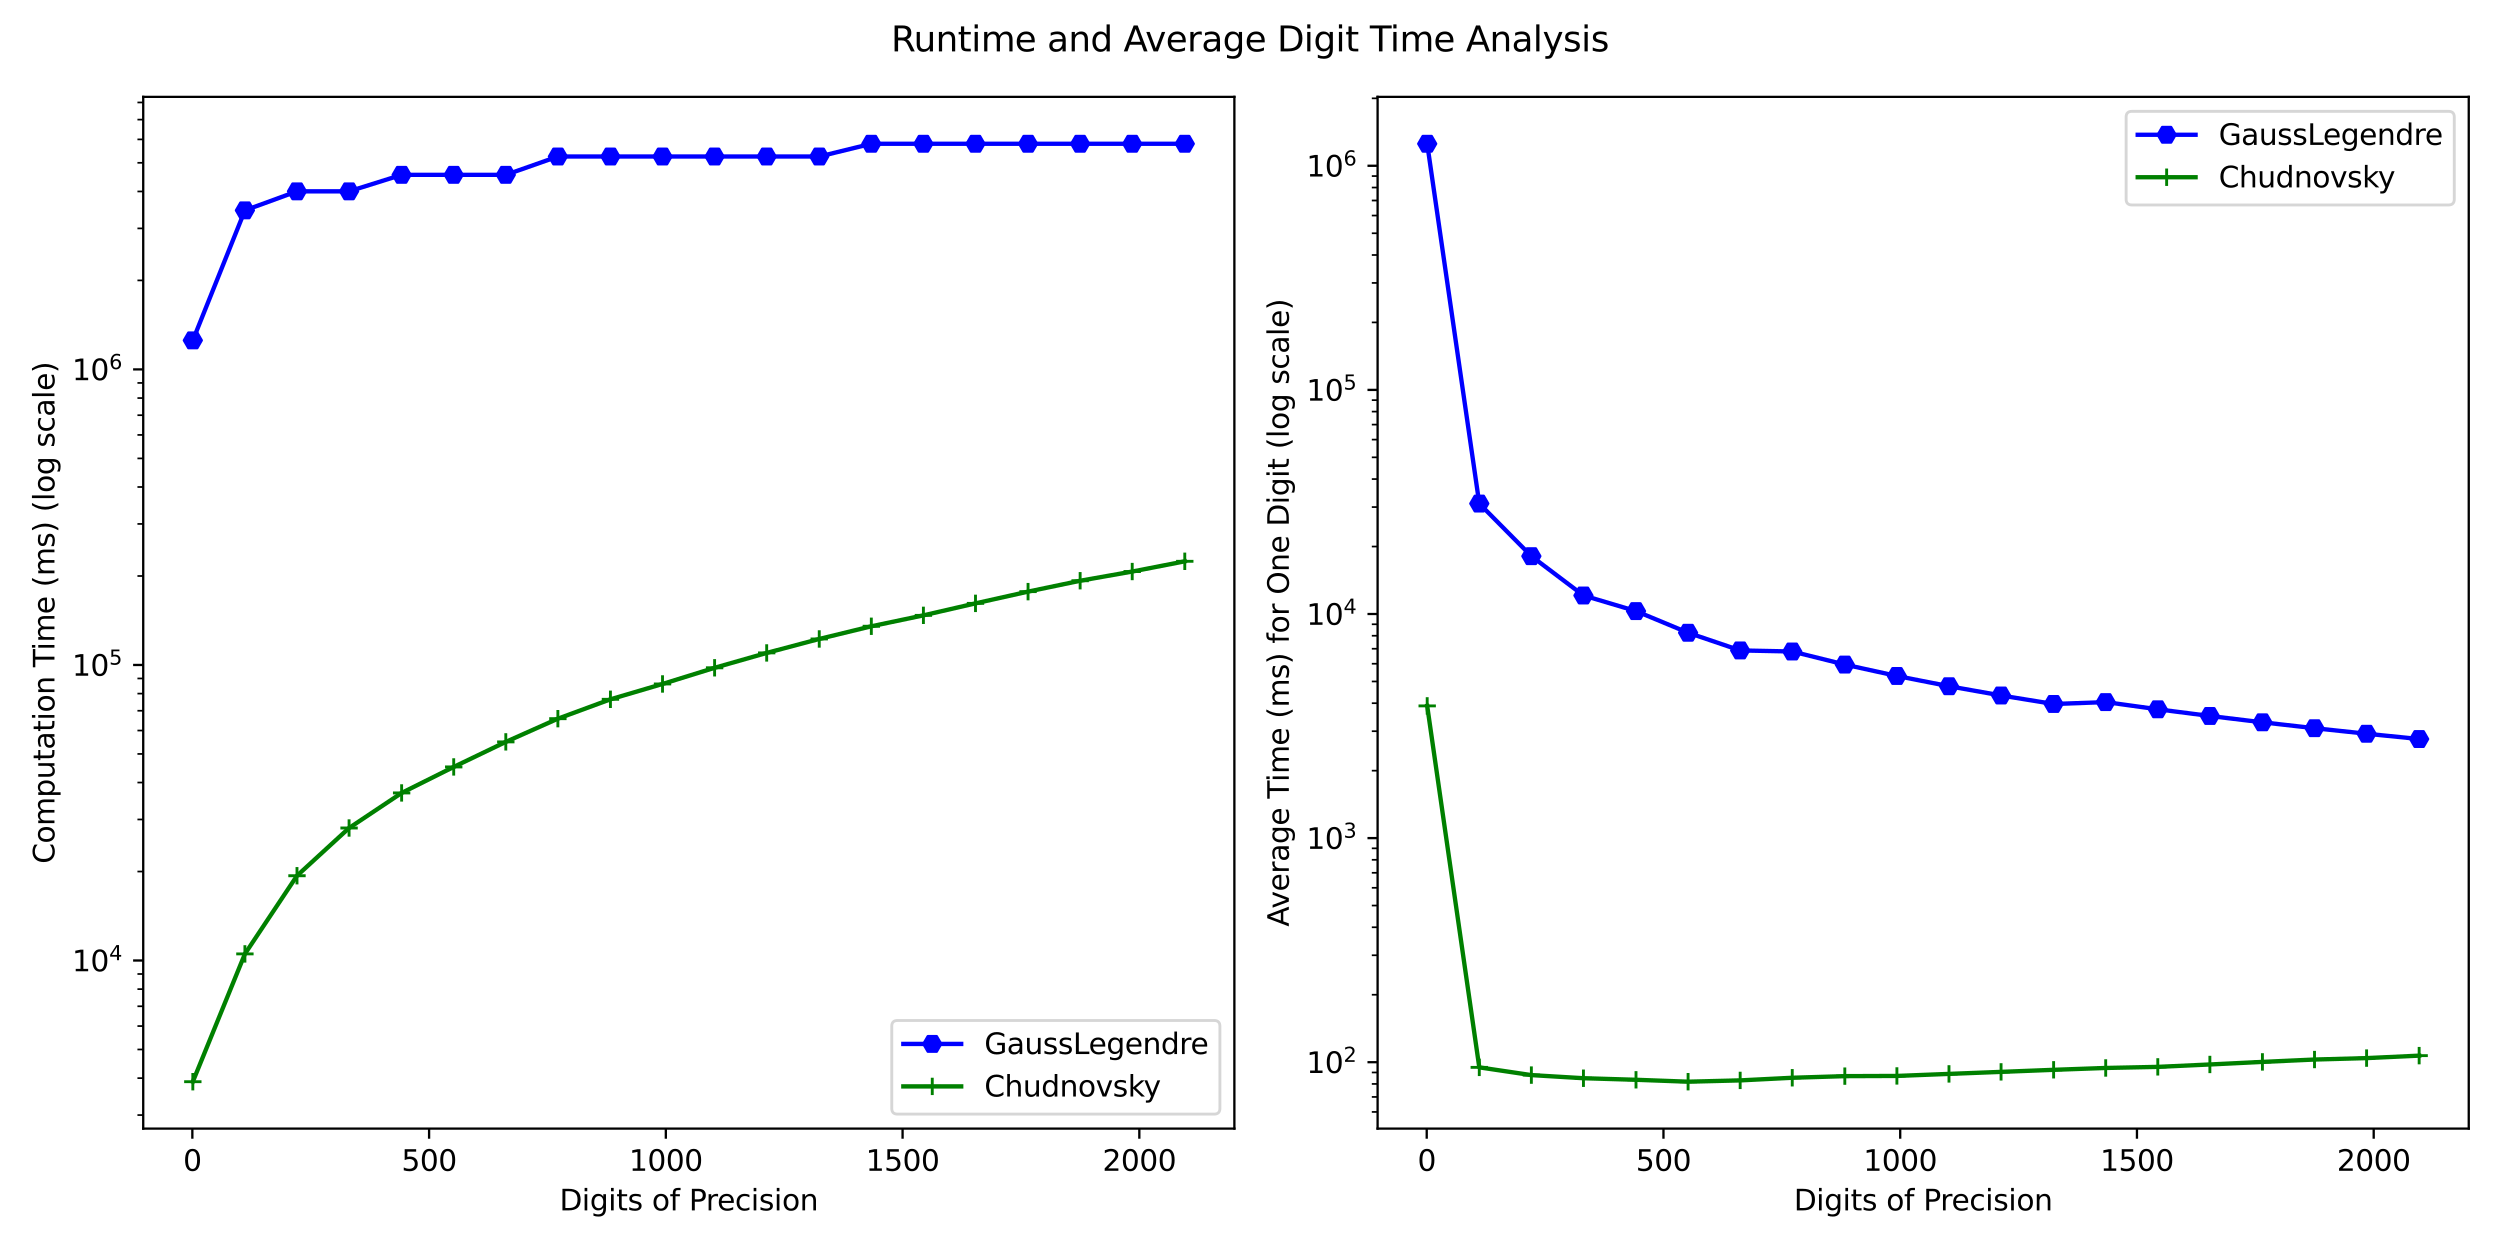 <?xml version="1.0" encoding="utf-8" standalone="no"?>
<!DOCTYPE svg PUBLIC "-//W3C//DTD SVG 1.1//EN"
  "http://www.w3.org/Graphics/SVG/1.1/DTD/svg11.dtd">
<svg xmlns:xlink="http://www.w3.org/1999/xlink" width="864pt" height="432pt" viewBox="0 0 864 432" xmlns="http://www.w3.org/2000/svg" version="1.1">
 <defs>
  <style type="text/css">*{stroke-linejoin: round; stroke-linecap: butt}</style>
 </defs>
 <g id="figure_1">
  <g id="patch_1">
   <path d="M 0 432 
L 864 432 
L 864 0 
L 0 0 
z
" style="fill: #ffffff"/>
  </g>
  <g id="axes_1">
   <g id="patch_2">
    <path d="M 49.498 390.04 
L 426.6 390.04 
L 426.6 33.48 
L 49.498 33.48 
z
" style="fill: #ffffff"/>
   </g>
   <g id="matplotlib.axis_1">
    <g id="xtick_1">
     <g id="line2d_1">
      <defs>
       <path id="m1f371dfb24" d="M 0 0 
L 0 3.5 
" style="stroke: #000000; stroke-width: 0.8"/>
      </defs>
      <g>
       <use xlink:href="#m1f371dfb24" x="66.475" y="390.04" style="stroke: #000000; stroke-width: 0.8"/>
      </g>
     </g>
     <g id="text_1">
      <!-- 0 -->
      <g transform="translate(63.294 404.638) scale(0.1 -0.1)">
       <defs>
        <path id="DejaVuSans-30" d="M 2034 4250 
Q 1547 4250 1301 3770 
Q 1056 3291 1056 2328 
Q 1056 1369 1301 889 
Q 1547 409 2034 409 
Q 2525 409 2770 889 
Q 3016 1369 3016 2328 
Q 3016 3291 2770 3770 
Q 2525 4250 2034 4250 
z
M 2034 4750 
Q 2819 4750 3233 4129 
Q 3647 3509 3647 2328 
Q 3647 1150 3233 529 
Q 2819 -91 2034 -91 
Q 1250 -91 836 529 
Q 422 1150 422 2328 
Q 422 3509 836 4129 
Q 1250 4750 2034 4750 
z
" transform="scale(0.016)"/>
       </defs>
       <use xlink:href="#DejaVuSans-30"/>
      </g>
     </g>
    </g>
    <g id="xtick_2">
     <g id="line2d_2">
      <g>
       <use xlink:href="#m1f371dfb24" x="148.294" y="390.04" style="stroke: #000000; stroke-width: 0.8"/>
      </g>
     </g>
     <g id="text_2">
      <!-- 500 -->
      <g transform="translate(138.75 404.638) scale(0.1 -0.1)">
       <defs>
        <path id="DejaVuSans-35" d="M 691 4666 
L 3169 4666 
L 3169 4134 
L 1269 4134 
L 1269 2991 
Q 1406 3038 1543 3061 
Q 1681 3084 1819 3084 
Q 2600 3084 3056 2656 
Q 3513 2228 3513 1497 
Q 3513 744 3044 326 
Q 2575 -91 1722 -91 
Q 1428 -91 1123 -41 
Q 819 9 494 109 
L 494 744 
Q 775 591 1075 516 
Q 1375 441 1709 441 
Q 2250 441 2565 725 
Q 2881 1009 2881 1497 
Q 2881 1984 2565 2268 
Q 2250 2553 1709 2553 
Q 1456 2553 1204 2497 
Q 953 2441 691 2322 
L 691 4666 
z
" transform="scale(0.016)"/>
       </defs>
       <use xlink:href="#DejaVuSans-35"/>
       <use xlink:href="#DejaVuSans-30" x="63.623"/>
       <use xlink:href="#DejaVuSans-30" x="127.246"/>
      </g>
     </g>
    </g>
    <g id="xtick_3">
     <g id="line2d_3">
      <g>
       <use xlink:href="#m1f371dfb24" x="230.112" y="390.04" style="stroke: #000000; stroke-width: 0.8"/>
      </g>
     </g>
     <g id="text_3">
      <!-- 1000 -->
      <g transform="translate(217.387 404.638) scale(0.1 -0.1)">
       <defs>
        <path id="DejaVuSans-31" d="M 794 531 
L 1825 531 
L 1825 4091 
L 703 3866 
L 703 4441 
L 1819 4666 
L 2450 4666 
L 2450 531 
L 3481 531 
L 3481 0 
L 794 0 
L 794 531 
z
" transform="scale(0.016)"/>
       </defs>
       <use xlink:href="#DejaVuSans-31"/>
       <use xlink:href="#DejaVuSans-30" x="63.623"/>
       <use xlink:href="#DejaVuSans-30" x="127.246"/>
       <use xlink:href="#DejaVuSans-30" x="190.869"/>
      </g>
     </g>
    </g>
    <g id="xtick_4">
     <g id="line2d_4">
      <g>
       <use xlink:href="#m1f371dfb24" x="311.931" y="390.04" style="stroke: #000000; stroke-width: 0.8"/>
      </g>
     </g>
     <g id="text_4">
      <!-- 1500 -->
      <g transform="translate(299.206 404.638) scale(0.1 -0.1)">
       <use xlink:href="#DejaVuSans-31"/>
       <use xlink:href="#DejaVuSans-35" x="63.623"/>
       <use xlink:href="#DejaVuSans-30" x="127.246"/>
       <use xlink:href="#DejaVuSans-30" x="190.869"/>
      </g>
     </g>
    </g>
    <g id="xtick_5">
     <g id="line2d_5">
      <g>
       <use xlink:href="#m1f371dfb24" x="393.75" y="390.04" style="stroke: #000000; stroke-width: 0.8"/>
      </g>
     </g>
     <g id="text_5">
      <!-- 2000 -->
      <g transform="translate(381.025 404.638) scale(0.1 -0.1)">
       <defs>
        <path id="DejaVuSans-32" d="M 1228 531 
L 3431 531 
L 3431 0 
L 469 0 
L 469 531 
Q 828 903 1448 1529 
Q 2069 2156 2228 2338 
Q 2531 2678 2651 2914 
Q 2772 3150 2772 3378 
Q 2772 3750 2511 3984 
Q 2250 4219 1831 4219 
Q 1534 4219 1204 4116 
Q 875 4013 500 3803 
L 500 4441 
Q 881 4594 1212 4672 
Q 1544 4750 1819 4750 
Q 2544 4750 2975 4387 
Q 3406 4025 3406 3419 
Q 3406 3131 3298 2873 
Q 3191 2616 2906 2266 
Q 2828 2175 2409 1742 
Q 1991 1309 1228 531 
z
" transform="scale(0.016)"/>
       </defs>
       <use xlink:href="#DejaVuSans-32"/>
       <use xlink:href="#DejaVuSans-30" x="63.623"/>
       <use xlink:href="#DejaVuSans-30" x="127.246"/>
       <use xlink:href="#DejaVuSans-30" x="190.869"/>
      </g>
     </g>
    </g>
    <g id="text_6">
     <!-- Digits of Precision -->
     <g transform="translate(193.377 418.317) scale(0.1 -0.1)">
      <defs>
       <path id="DejaVuSans-44" d="M 1259 4147 
L 1259 519 
L 2022 519 
Q 2988 519 3436 956 
Q 3884 1394 3884 2338 
Q 3884 3275 3436 3711 
Q 2988 4147 2022 4147 
L 1259 4147 
z
M 628 4666 
L 1925 4666 
Q 3281 4666 3915 4102 
Q 4550 3538 4550 2338 
Q 4550 1131 3912 565 
Q 3275 0 1925 0 
L 628 0 
L 628 4666 
z
" transform="scale(0.016)"/>
       <path id="DejaVuSans-69" d="M 603 3500 
L 1178 3500 
L 1178 0 
L 603 0 
L 603 3500 
z
M 603 4863 
L 1178 4863 
L 1178 4134 
L 603 4134 
L 603 4863 
z
" transform="scale(0.016)"/>
       <path id="DejaVuSans-67" d="M 2906 1791 
Q 2906 2416 2648 2759 
Q 2391 3103 1925 3103 
Q 1463 3103 1205 2759 
Q 947 2416 947 1791 
Q 947 1169 1205 825 
Q 1463 481 1925 481 
Q 2391 481 2648 825 
Q 2906 1169 2906 1791 
z
M 3481 434 
Q 3481 -459 3084 -895 
Q 2688 -1331 1869 -1331 
Q 1566 -1331 1297 -1286 
Q 1028 -1241 775 -1147 
L 775 -588 
Q 1028 -725 1275 -790 
Q 1522 -856 1778 -856 
Q 2344 -856 2625 -561 
Q 2906 -266 2906 331 
L 2906 616 
Q 2728 306 2450 153 
Q 2172 0 1784 0 
Q 1141 0 747 490 
Q 353 981 353 1791 
Q 353 2603 747 3093 
Q 1141 3584 1784 3584 
Q 2172 3584 2450 3431 
Q 2728 3278 2906 2969 
L 2906 3500 
L 3481 3500 
L 3481 434 
z
" transform="scale(0.016)"/>
       <path id="DejaVuSans-74" d="M 1172 4494 
L 1172 3500 
L 2356 3500 
L 2356 3053 
L 1172 3053 
L 1172 1153 
Q 1172 725 1289 603 
Q 1406 481 1766 481 
L 2356 481 
L 2356 0 
L 1766 0 
Q 1100 0 847 248 
Q 594 497 594 1153 
L 594 3053 
L 172 3053 
L 172 3500 
L 594 3500 
L 594 4494 
L 1172 4494 
z
" transform="scale(0.016)"/>
       <path id="DejaVuSans-73" d="M 2834 3397 
L 2834 2853 
Q 2591 2978 2328 3040 
Q 2066 3103 1784 3103 
Q 1356 3103 1142 2972 
Q 928 2841 928 2578 
Q 928 2378 1081 2264 
Q 1234 2150 1697 2047 
L 1894 2003 
Q 2506 1872 2764 1633 
Q 3022 1394 3022 966 
Q 3022 478 2636 193 
Q 2250 -91 1575 -91 
Q 1294 -91 989 -36 
Q 684 19 347 128 
L 347 722 
Q 666 556 975 473 
Q 1284 391 1588 391 
Q 1994 391 2212 530 
Q 2431 669 2431 922 
Q 2431 1156 2273 1281 
Q 2116 1406 1581 1522 
L 1381 1569 
Q 847 1681 609 1914 
Q 372 2147 372 2553 
Q 372 3047 722 3315 
Q 1072 3584 1716 3584 
Q 2034 3584 2315 3537 
Q 2597 3491 2834 3397 
z
" transform="scale(0.016)"/>
       <path id="DejaVuSans-20" transform="scale(0.016)"/>
       <path id="DejaVuSans-6f" d="M 1959 3097 
Q 1497 3097 1228 2736 
Q 959 2375 959 1747 
Q 959 1119 1226 758 
Q 1494 397 1959 397 
Q 2419 397 2687 759 
Q 2956 1122 2956 1747 
Q 2956 2369 2687 2733 
Q 2419 3097 1959 3097 
z
M 1959 3584 
Q 2709 3584 3137 3096 
Q 3566 2609 3566 1747 
Q 3566 888 3137 398 
Q 2709 -91 1959 -91 
Q 1206 -91 779 398 
Q 353 888 353 1747 
Q 353 2609 779 3096 
Q 1206 3584 1959 3584 
z
" transform="scale(0.016)"/>
       <path id="DejaVuSans-66" d="M 2375 4863 
L 2375 4384 
L 1825 4384 
Q 1516 4384 1395 4259 
Q 1275 4134 1275 3809 
L 1275 3500 
L 2222 3500 
L 2222 3053 
L 1275 3053 
L 1275 0 
L 697 0 
L 697 3053 
L 147 3053 
L 147 3500 
L 697 3500 
L 697 3744 
Q 697 4328 969 4595 
Q 1241 4863 1831 4863 
L 2375 4863 
z
" transform="scale(0.016)"/>
       <path id="DejaVuSans-50" d="M 1259 4147 
L 1259 2394 
L 2053 2394 
Q 2494 2394 2734 2622 
Q 2975 2850 2975 3272 
Q 2975 3691 2734 3919 
Q 2494 4147 2053 4147 
L 1259 4147 
z
M 628 4666 
L 2053 4666 
Q 2838 4666 3239 4311 
Q 3641 3956 3641 3272 
Q 3641 2581 3239 2228 
Q 2838 1875 2053 1875 
L 1259 1875 
L 1259 0 
L 628 0 
L 628 4666 
z
" transform="scale(0.016)"/>
       <path id="DejaVuSans-72" d="M 2631 2963 
Q 2534 3019 2420 3045 
Q 2306 3072 2169 3072 
Q 1681 3072 1420 2755 
Q 1159 2438 1159 1844 
L 1159 0 
L 581 0 
L 581 3500 
L 1159 3500 
L 1159 2956 
Q 1341 3275 1631 3429 
Q 1922 3584 2338 3584 
Q 2397 3584 2469 3576 
Q 2541 3569 2628 3553 
L 2631 2963 
z
" transform="scale(0.016)"/>
       <path id="DejaVuSans-65" d="M 3597 1894 
L 3597 1613 
L 953 1613 
Q 991 1019 1311 708 
Q 1631 397 2203 397 
Q 2534 397 2845 478 
Q 3156 559 3463 722 
L 3463 178 
Q 3153 47 2828 -22 
Q 2503 -91 2169 -91 
Q 1331 -91 842 396 
Q 353 884 353 1716 
Q 353 2575 817 3079 
Q 1281 3584 2069 3584 
Q 2775 3584 3186 3129 
Q 3597 2675 3597 1894 
z
M 3022 2063 
Q 3016 2534 2758 2815 
Q 2500 3097 2075 3097 
Q 1594 3097 1305 2825 
Q 1016 2553 972 2059 
L 3022 2063 
z
" transform="scale(0.016)"/>
       <path id="DejaVuSans-63" d="M 3122 3366 
L 3122 2828 
Q 2878 2963 2633 3030 
Q 2388 3097 2138 3097 
Q 1578 3097 1268 2742 
Q 959 2388 959 1747 
Q 959 1106 1268 751 
Q 1578 397 2138 397 
Q 2388 397 2633 464 
Q 2878 531 3122 666 
L 3122 134 
Q 2881 22 2623 -34 
Q 2366 -91 2075 -91 
Q 1284 -91 818 406 
Q 353 903 353 1747 
Q 353 2603 823 3093 
Q 1294 3584 2113 3584 
Q 2378 3584 2631 3529 
Q 2884 3475 3122 3366 
z
" transform="scale(0.016)"/>
       <path id="DejaVuSans-6e" d="M 3513 2113 
L 3513 0 
L 2938 0 
L 2938 2094 
Q 2938 2591 2744 2837 
Q 2550 3084 2163 3084 
Q 1697 3084 1428 2787 
Q 1159 2491 1159 1978 
L 1159 0 
L 581 0 
L 581 3500 
L 1159 3500 
L 1159 2956 
Q 1366 3272 1645 3428 
Q 1925 3584 2291 3584 
Q 2894 3584 3203 3211 
Q 3513 2838 3513 2113 
z
" transform="scale(0.016)"/>
      </defs>
      <use xlink:href="#DejaVuSans-44"/>
      <use xlink:href="#DejaVuSans-69" x="77.002"/>
      <use xlink:href="#DejaVuSans-67" x="104.785"/>
      <use xlink:href="#DejaVuSans-69" x="168.262"/>
      <use xlink:href="#DejaVuSans-74" x="196.045"/>
      <use xlink:href="#DejaVuSans-73" x="235.254"/>
      <use xlink:href="#DejaVuSans-20" x="287.354"/>
      <use xlink:href="#DejaVuSans-6f" x="319.141"/>
      <use xlink:href="#DejaVuSans-66" x="380.322"/>
      <use xlink:href="#DejaVuSans-20" x="415.527"/>
      <use xlink:href="#DejaVuSans-50" x="447.314"/>
      <use xlink:href="#DejaVuSans-72" x="505.867"/>
      <use xlink:href="#DejaVuSans-65" x="544.73"/>
      <use xlink:href="#DejaVuSans-63" x="606.254"/>
      <use xlink:href="#DejaVuSans-69" x="661.234"/>
      <use xlink:href="#DejaVuSans-73" x="689.018"/>
      <use xlink:href="#DejaVuSans-69" x="741.117"/>
      <use xlink:href="#DejaVuSans-6f" x="768.9"/>
      <use xlink:href="#DejaVuSans-6e" x="830.082"/>
     </g>
    </g>
   </g>
   <g id="matplotlib.axis_2">
    <g id="ytick_1">
     <g id="line2d_6">
      <defs>
       <path id="mde4eb0d0b4" d="M 0 0 
L -3.5 0 
" style="stroke: #000000; stroke-width: 0.8"/>
      </defs>
      <g>
       <use xlink:href="#mde4eb0d0b4" x="49.498" y="331.949" style="stroke: #000000; stroke-width: 0.8"/>
      </g>
     </g>
     <g id="text_7">
      <!-- $\mathdefault{10^{4}}$ -->
      <g transform="translate(24.898 335.748) scale(0.1 -0.1)">
       <defs>
        <path id="DejaVuSans-34" d="M 2419 4116 
L 825 1625 
L 2419 1625 
L 2419 4116 
z
M 2253 4666 
L 3047 4666 
L 3047 1625 
L 3713 1625 
L 3713 1100 
L 3047 1100 
L 3047 0 
L 2419 0 
L 2419 1100 
L 313 1100 
L 313 1709 
L 2253 4666 
z
" transform="scale(0.016)"/>
       </defs>
       <use xlink:href="#DejaVuSans-31" transform="translate(0 0.684)"/>
       <use xlink:href="#DejaVuSans-30" transform="translate(63.623 0.684)"/>
       <use xlink:href="#DejaVuSans-34" transform="translate(128.203 38.966) scale(0.7)"/>
      </g>
     </g>
    </g>
    <g id="ytick_2">
     <g id="line2d_7">
      <g>
       <use xlink:href="#mde4eb0d0b4" x="49.498" y="229.807" style="stroke: #000000; stroke-width: 0.8"/>
      </g>
     </g>
     <g id="text_8">
      <!-- $\mathdefault{10^{5}}$ -->
      <g transform="translate(24.898 233.606) scale(0.1 -0.1)">
       <use xlink:href="#DejaVuSans-31" transform="translate(0 0.684)"/>
       <use xlink:href="#DejaVuSans-30" transform="translate(63.623 0.684)"/>
       <use xlink:href="#DejaVuSans-35" transform="translate(128.203 38.966) scale(0.7)"/>
      </g>
     </g>
    </g>
    <g id="ytick_3">
     <g id="line2d_8">
      <g>
       <use xlink:href="#mde4eb0d0b4" x="49.498" y="127.664" style="stroke: #000000; stroke-width: 0.8"/>
      </g>
     </g>
     <g id="text_9">
      <!-- $\mathdefault{10^{6}}$ -->
      <g transform="translate(24.898 131.463) scale(0.1 -0.1)">
       <defs>
        <path id="DejaVuSans-36" d="M 2113 2584 
Q 1688 2584 1439 2293 
Q 1191 2003 1191 1497 
Q 1191 994 1439 701 
Q 1688 409 2113 409 
Q 2538 409 2786 701 
Q 3034 994 3034 1497 
Q 3034 2003 2786 2293 
Q 2538 2584 2113 2584 
z
M 3366 4563 
L 3366 3988 
Q 3128 4100 2886 4159 
Q 2644 4219 2406 4219 
Q 1781 4219 1451 3797 
Q 1122 3375 1075 2522 
Q 1259 2794 1537 2939 
Q 1816 3084 2150 3084 
Q 2853 3084 3261 2657 
Q 3669 2231 3669 1497 
Q 3669 778 3244 343 
Q 2819 -91 2113 -91 
Q 1303 -91 875 529 
Q 447 1150 447 2328 
Q 447 3434 972 4092 
Q 1497 4750 2381 4750 
Q 2619 4750 2861 4703 
Q 3103 4656 3366 4563 
z
" transform="scale(0.016)"/>
       </defs>
       <use xlink:href="#DejaVuSans-31" transform="translate(0 0.766)"/>
       <use xlink:href="#DejaVuSans-30" transform="translate(63.623 0.766)"/>
       <use xlink:href="#DejaVuSans-36" transform="translate(128.203 39.047) scale(0.7)"/>
      </g>
     </g>
    </g>
    <g id="ytick_4">
     <g id="line2d_9">
      <defs>
       <path id="mc6d247b168" d="M 0 0 
L -2 0 
" style="stroke: #000000; stroke-width: 0.6"/>
      </defs>
      <g>
       <use xlink:href="#mc6d247b168" x="49.498" y="385.357" style="stroke: #000000; stroke-width: 0.6"/>
      </g>
     </g>
    </g>
    <g id="ytick_5">
     <g id="line2d_10">
      <g>
       <use xlink:href="#mc6d247b168" x="49.498" y="372.596" style="stroke: #000000; stroke-width: 0.6"/>
      </g>
     </g>
    </g>
    <g id="ytick_6">
     <g id="line2d_11">
      <g>
       <use xlink:href="#mc6d247b168" x="49.498" y="362.697" style="stroke: #000000; stroke-width: 0.6"/>
      </g>
     </g>
    </g>
    <g id="ytick_7">
     <g id="line2d_12">
      <g>
       <use xlink:href="#mc6d247b168" x="49.498" y="354.609" style="stroke: #000000; stroke-width: 0.6"/>
      </g>
     </g>
    </g>
    <g id="ytick_8">
     <g id="line2d_13">
      <g>
       <use xlink:href="#mc6d247b168" x="49.498" y="347.771" style="stroke: #000000; stroke-width: 0.6"/>
      </g>
     </g>
    </g>
    <g id="ytick_9">
     <g id="line2d_14">
      <g>
       <use xlink:href="#mc6d247b168" x="49.498" y="341.848" style="stroke: #000000; stroke-width: 0.6"/>
      </g>
     </g>
    </g>
    <g id="ytick_10">
     <g id="line2d_15">
      <g>
       <use xlink:href="#mc6d247b168" x="49.498" y="336.623" style="stroke: #000000; stroke-width: 0.6"/>
      </g>
     </g>
    </g>
    <g id="ytick_11">
     <g id="line2d_16">
      <g>
       <use xlink:href="#mc6d247b168" x="49.498" y="301.201" style="stroke: #000000; stroke-width: 0.6"/>
      </g>
     </g>
    </g>
    <g id="ytick_12">
     <g id="line2d_17">
      <g>
       <use xlink:href="#mc6d247b168" x="49.498" y="283.215" style="stroke: #000000; stroke-width: 0.6"/>
      </g>
     </g>
    </g>
    <g id="ytick_13">
     <g id="line2d_18">
      <g>
       <use xlink:href="#mc6d247b168" x="49.498" y="270.453" style="stroke: #000000; stroke-width: 0.6"/>
      </g>
     </g>
    </g>
    <g id="ytick_14">
     <g id="line2d_19">
      <g>
       <use xlink:href="#mc6d247b168" x="49.498" y="260.555" style="stroke: #000000; stroke-width: 0.6"/>
      </g>
     </g>
    </g>
    <g id="ytick_15">
     <g id="line2d_20">
      <g>
       <use xlink:href="#mc6d247b168" x="49.498" y="252.467" style="stroke: #000000; stroke-width: 0.6"/>
      </g>
     </g>
    </g>
    <g id="ytick_16">
     <g id="line2d_21">
      <g>
       <use xlink:href="#mc6d247b168" x="49.498" y="245.629" style="stroke: #000000; stroke-width: 0.6"/>
      </g>
     </g>
    </g>
    <g id="ytick_17">
     <g id="line2d_22">
      <g>
       <use xlink:href="#mc6d247b168" x="49.498" y="239.705" style="stroke: #000000; stroke-width: 0.6"/>
      </g>
     </g>
    </g>
    <g id="ytick_18">
     <g id="line2d_23">
      <g>
       <use xlink:href="#mc6d247b168" x="49.498" y="234.48" style="stroke: #000000; stroke-width: 0.6"/>
      </g>
     </g>
    </g>
    <g id="ytick_19">
     <g id="line2d_24">
      <g>
       <use xlink:href="#mc6d247b168" x="49.498" y="199.059" style="stroke: #000000; stroke-width: 0.6"/>
      </g>
     </g>
    </g>
    <g id="ytick_20">
     <g id="line2d_25">
      <g>
       <use xlink:href="#mc6d247b168" x="49.498" y="181.072" style="stroke: #000000; stroke-width: 0.6"/>
      </g>
     </g>
    </g>
    <g id="ytick_21">
     <g id="line2d_26">
      <g>
       <use xlink:href="#mc6d247b168" x="49.498" y="168.311" style="stroke: #000000; stroke-width: 0.6"/>
      </g>
     </g>
    </g>
    <g id="ytick_22">
     <g id="line2d_27">
      <g>
       <use xlink:href="#mc6d247b168" x="49.498" y="158.412" style="stroke: #000000; stroke-width: 0.6"/>
      </g>
     </g>
    </g>
    <g id="ytick_23">
     <g id="line2d_28">
      <g>
       <use xlink:href="#mc6d247b168" x="49.498" y="150.324" style="stroke: #000000; stroke-width: 0.6"/>
      </g>
     </g>
    </g>
    <g id="ytick_24">
     <g id="line2d_29">
      <g>
       <use xlink:href="#mc6d247b168" x="49.498" y="143.486" style="stroke: #000000; stroke-width: 0.6"/>
      </g>
     </g>
    </g>
    <g id="ytick_25">
     <g id="line2d_30">
      <g>
       <use xlink:href="#mc6d247b168" x="49.498" y="137.563" style="stroke: #000000; stroke-width: 0.6"/>
      </g>
     </g>
    </g>
    <g id="ytick_26">
     <g id="line2d_31">
      <g>
       <use xlink:href="#mc6d247b168" x="49.498" y="132.338" style="stroke: #000000; stroke-width: 0.6"/>
      </g>
     </g>
    </g>
    <g id="ytick_27">
     <g id="line2d_32">
      <g>
       <use xlink:href="#mc6d247b168" x="49.498" y="96.916" style="stroke: #000000; stroke-width: 0.6"/>
      </g>
     </g>
    </g>
    <g id="ytick_28">
     <g id="line2d_33">
      <g>
       <use xlink:href="#mc6d247b168" x="49.498" y="78.93" style="stroke: #000000; stroke-width: 0.6"/>
      </g>
     </g>
    </g>
    <g id="ytick_29">
     <g id="line2d_34">
      <g>
       <use xlink:href="#mc6d247b168" x="49.498" y="66.168" style="stroke: #000000; stroke-width: 0.6"/>
      </g>
     </g>
    </g>
    <g id="ytick_30">
     <g id="line2d_35">
      <g>
       <use xlink:href="#mc6d247b168" x="49.498" y="56.269" style="stroke: #000000; stroke-width: 0.6"/>
      </g>
     </g>
    </g>
    <g id="ytick_31">
     <g id="line2d_36">
      <g>
       <use xlink:href="#mc6d247b168" x="49.498" y="48.182" style="stroke: #000000; stroke-width: 0.6"/>
      </g>
     </g>
    </g>
    <g id="ytick_32">
     <g id="line2d_37">
      <g>
       <use xlink:href="#mc6d247b168" x="49.498" y="41.344" style="stroke: #000000; stroke-width: 0.6"/>
      </g>
     </g>
    </g>
    <g id="ytick_33">
     <g id="line2d_38">
      <g>
       <use xlink:href="#mc6d247b168" x="49.498" y="35.42" style="stroke: #000000; stroke-width: 0.6"/>
      </g>
     </g>
    </g>
    <g id="text_10">
     <!-- Computation Time (ms) (log scale) -->
     <g transform="translate(18.818 298.5) rotate(-90) scale(0.1 -0.1)">
      <defs>
       <path id="DejaVuSans-43" d="M 4122 4306 
L 4122 3641 
Q 3803 3938 3442 4084 
Q 3081 4231 2675 4231 
Q 1875 4231 1450 3742 
Q 1025 3253 1025 2328 
Q 1025 1406 1450 917 
Q 1875 428 2675 428 
Q 3081 428 3442 575 
Q 3803 722 4122 1019 
L 4122 359 
Q 3791 134 3420 21 
Q 3050 -91 2638 -91 
Q 1578 -91 968 557 
Q 359 1206 359 2328 
Q 359 3453 968 4101 
Q 1578 4750 2638 4750 
Q 3056 4750 3426 4639 
Q 3797 4528 4122 4306 
z
" transform="scale(0.016)"/>
       <path id="DejaVuSans-6d" d="M 3328 2828 
Q 3544 3216 3844 3400 
Q 4144 3584 4550 3584 
Q 5097 3584 5394 3201 
Q 5691 2819 5691 2113 
L 5691 0 
L 5113 0 
L 5113 2094 
Q 5113 2597 4934 2840 
Q 4756 3084 4391 3084 
Q 3944 3084 3684 2787 
Q 3425 2491 3425 1978 
L 3425 0 
L 2847 0 
L 2847 2094 
Q 2847 2600 2669 2842 
Q 2491 3084 2119 3084 
Q 1678 3084 1418 2786 
Q 1159 2488 1159 1978 
L 1159 0 
L 581 0 
L 581 3500 
L 1159 3500 
L 1159 2956 
Q 1356 3278 1631 3431 
Q 1906 3584 2284 3584 
Q 2666 3584 2933 3390 
Q 3200 3197 3328 2828 
z
" transform="scale(0.016)"/>
       <path id="DejaVuSans-70" d="M 1159 525 
L 1159 -1331 
L 581 -1331 
L 581 3500 
L 1159 3500 
L 1159 2969 
Q 1341 3281 1617 3432 
Q 1894 3584 2278 3584 
Q 2916 3584 3314 3078 
Q 3713 2572 3713 1747 
Q 3713 922 3314 415 
Q 2916 -91 2278 -91 
Q 1894 -91 1617 61 
Q 1341 213 1159 525 
z
M 3116 1747 
Q 3116 2381 2855 2742 
Q 2594 3103 2138 3103 
Q 1681 3103 1420 2742 
Q 1159 2381 1159 1747 
Q 1159 1113 1420 752 
Q 1681 391 2138 391 
Q 2594 391 2855 752 
Q 3116 1113 3116 1747 
z
" transform="scale(0.016)"/>
       <path id="DejaVuSans-75" d="M 544 1381 
L 544 3500 
L 1119 3500 
L 1119 1403 
Q 1119 906 1312 657 
Q 1506 409 1894 409 
Q 2359 409 2629 706 
Q 2900 1003 2900 1516 
L 2900 3500 
L 3475 3500 
L 3475 0 
L 2900 0 
L 2900 538 
Q 2691 219 2414 64 
Q 2138 -91 1772 -91 
Q 1169 -91 856 284 
Q 544 659 544 1381 
z
M 1991 3584 
L 1991 3584 
z
" transform="scale(0.016)"/>
       <path id="DejaVuSans-61" d="M 2194 1759 
Q 1497 1759 1228 1600 
Q 959 1441 959 1056 
Q 959 750 1161 570 
Q 1363 391 1709 391 
Q 2188 391 2477 730 
Q 2766 1069 2766 1631 
L 2766 1759 
L 2194 1759 
z
M 3341 1997 
L 3341 0 
L 2766 0 
L 2766 531 
Q 2569 213 2275 61 
Q 1981 -91 1556 -91 
Q 1019 -91 701 211 
Q 384 513 384 1019 
Q 384 1609 779 1909 
Q 1175 2209 1959 2209 
L 2766 2209 
L 2766 2266 
Q 2766 2663 2505 2880 
Q 2244 3097 1772 3097 
Q 1472 3097 1187 3025 
Q 903 2953 641 2809 
L 641 3341 
Q 956 3463 1253 3523 
Q 1550 3584 1831 3584 
Q 2591 3584 2966 3190 
Q 3341 2797 3341 1997 
z
" transform="scale(0.016)"/>
       <path id="DejaVuSans-54" d="M -19 4666 
L 3928 4666 
L 3928 4134 
L 2272 4134 
L 2272 0 
L 1638 0 
L 1638 4134 
L -19 4134 
L -19 4666 
z
" transform="scale(0.016)"/>
       <path id="DejaVuSans-28" d="M 1984 4856 
Q 1566 4138 1362 3434 
Q 1159 2731 1159 2009 
Q 1159 1288 1364 580 
Q 1569 -128 1984 -844 
L 1484 -844 
Q 1016 -109 783 600 
Q 550 1309 550 2009 
Q 550 2706 781 3412 
Q 1013 4119 1484 4856 
L 1984 4856 
z
" transform="scale(0.016)"/>
       <path id="DejaVuSans-29" d="M 513 4856 
L 1013 4856 
Q 1481 4119 1714 3412 
Q 1947 2706 1947 2009 
Q 1947 1309 1714 600 
Q 1481 -109 1013 -844 
L 513 -844 
Q 928 -128 1133 580 
Q 1338 1288 1338 2009 
Q 1338 2731 1133 3434 
Q 928 4138 513 4856 
z
" transform="scale(0.016)"/>
       <path id="DejaVuSans-6c" d="M 603 4863 
L 1178 4863 
L 1178 0 
L 603 0 
L 603 4863 
z
" transform="scale(0.016)"/>
      </defs>
      <use xlink:href="#DejaVuSans-43"/>
      <use xlink:href="#DejaVuSans-6f" x="69.824"/>
      <use xlink:href="#DejaVuSans-6d" x="131.006"/>
      <use xlink:href="#DejaVuSans-70" x="228.418"/>
      <use xlink:href="#DejaVuSans-75" x="291.895"/>
      <use xlink:href="#DejaVuSans-74" x="355.273"/>
      <use xlink:href="#DejaVuSans-61" x="394.482"/>
      <use xlink:href="#DejaVuSans-74" x="455.762"/>
      <use xlink:href="#DejaVuSans-69" x="494.971"/>
      <use xlink:href="#DejaVuSans-6f" x="522.754"/>
      <use xlink:href="#DejaVuSans-6e" x="583.936"/>
      <use xlink:href="#DejaVuSans-20" x="647.314"/>
      <use xlink:href="#DejaVuSans-54" x="679.102"/>
      <use xlink:href="#DejaVuSans-69" x="737.061"/>
      <use xlink:href="#DejaVuSans-6d" x="764.844"/>
      <use xlink:href="#DejaVuSans-65" x="862.256"/>
      <use xlink:href="#DejaVuSans-20" x="923.779"/>
      <use xlink:href="#DejaVuSans-28" x="955.566"/>
      <use xlink:href="#DejaVuSans-6d" x="994.58"/>
      <use xlink:href="#DejaVuSans-73" x="1091.992"/>
      <use xlink:href="#DejaVuSans-29" x="1144.092"/>
      <use xlink:href="#DejaVuSans-20" x="1183.105"/>
      <use xlink:href="#DejaVuSans-28" x="1214.893"/>
      <use xlink:href="#DejaVuSans-6c" x="1253.906"/>
      <use xlink:href="#DejaVuSans-6f" x="1281.689"/>
      <use xlink:href="#DejaVuSans-67" x="1342.871"/>
      <use xlink:href="#DejaVuSans-20" x="1406.348"/>
      <use xlink:href="#DejaVuSans-73" x="1438.135"/>
      <use xlink:href="#DejaVuSans-63" x="1490.234"/>
      <use xlink:href="#DejaVuSans-61" x="1545.215"/>
      <use xlink:href="#DejaVuSans-6c" x="1606.494"/>
      <use xlink:href="#DejaVuSans-65" x="1634.277"/>
      <use xlink:href="#DejaVuSans-29" x="1695.801"/>
     </g>
    </g>
   </g>
   <g id="line2d_39">
    <path d="M 66.639 117.629 
L 84.639 72.7 
L 102.639 66.126 
L 120.639 66.126 
L 138.803 60.425 
L 156.803 60.425 
L 174.803 60.425 
L 192.803 54.091 
L 210.967 54.091 
L 228.967 54.091 
L 246.967 54.091 
L 264.967 54.091 
L 283.131 54.091 
L 301.131 49.687 
L 319.131 49.687 
L 337.131 49.687 
L 355.295 49.687 
L 373.295 49.687 
L 391.295 49.687 
L 409.459 49.687 
" clip-path="url(#p1ad7d96412)" style="fill: none; stroke: #0000ff; stroke-width: 1.5; stroke-linecap: square"/>
    <defs>
     <path id="mfe2b03767b" d="M -1.5 -2.598 
L -3 -0 
L -1.5 2.598 
L 1.5 2.598 
L 3 0 
L 1.5 -2.598 
z
" style="stroke: #0000ff; stroke-linejoin: miter"/>
    </defs>
    <g clip-path="url(#p1ad7d96412)">
     <use xlink:href="#mfe2b03767b" x="66.639" y="117.629" style="fill: #0000ff; stroke: #0000ff; stroke-linejoin: miter"/>
     <use xlink:href="#mfe2b03767b" x="84.639" y="72.7" style="fill: #0000ff; stroke: #0000ff; stroke-linejoin: miter"/>
     <use xlink:href="#mfe2b03767b" x="102.639" y="66.126" style="fill: #0000ff; stroke: #0000ff; stroke-linejoin: miter"/>
     <use xlink:href="#mfe2b03767b" x="120.639" y="66.126" style="fill: #0000ff; stroke: #0000ff; stroke-linejoin: miter"/>
     <use xlink:href="#mfe2b03767b" x="138.803" y="60.425" style="fill: #0000ff; stroke: #0000ff; stroke-linejoin: miter"/>
     <use xlink:href="#mfe2b03767b" x="156.803" y="60.425" style="fill: #0000ff; stroke: #0000ff; stroke-linejoin: miter"/>
     <use xlink:href="#mfe2b03767b" x="174.803" y="60.425" style="fill: #0000ff; stroke: #0000ff; stroke-linejoin: miter"/>
     <use xlink:href="#mfe2b03767b" x="192.803" y="54.091" style="fill: #0000ff; stroke: #0000ff; stroke-linejoin: miter"/>
     <use xlink:href="#mfe2b03767b" x="210.967" y="54.091" style="fill: #0000ff; stroke: #0000ff; stroke-linejoin: miter"/>
     <use xlink:href="#mfe2b03767b" x="228.967" y="54.091" style="fill: #0000ff; stroke: #0000ff; stroke-linejoin: miter"/>
     <use xlink:href="#mfe2b03767b" x="246.967" y="54.091" style="fill: #0000ff; stroke: #0000ff; stroke-linejoin: miter"/>
     <use xlink:href="#mfe2b03767b" x="264.967" y="54.091" style="fill: #0000ff; stroke: #0000ff; stroke-linejoin: miter"/>
     <use xlink:href="#mfe2b03767b" x="283.131" y="54.091" style="fill: #0000ff; stroke: #0000ff; stroke-linejoin: miter"/>
     <use xlink:href="#mfe2b03767b" x="301.131" y="49.687" style="fill: #0000ff; stroke: #0000ff; stroke-linejoin: miter"/>
     <use xlink:href="#mfe2b03767b" x="319.131" y="49.687" style="fill: #0000ff; stroke: #0000ff; stroke-linejoin: miter"/>
     <use xlink:href="#mfe2b03767b" x="337.131" y="49.687" style="fill: #0000ff; stroke: #0000ff; stroke-linejoin: miter"/>
     <use xlink:href="#mfe2b03767b" x="355.295" y="49.687" style="fill: #0000ff; stroke: #0000ff; stroke-linejoin: miter"/>
     <use xlink:href="#mfe2b03767b" x="373.295" y="49.687" style="fill: #0000ff; stroke: #0000ff; stroke-linejoin: miter"/>
     <use xlink:href="#mfe2b03767b" x="391.295" y="49.687" style="fill: #0000ff; stroke: #0000ff; stroke-linejoin: miter"/>
     <use xlink:href="#mfe2b03767b" x="409.459" y="49.687" style="fill: #0000ff; stroke: #0000ff; stroke-linejoin: miter"/>
    </g>
   </g>
   <g id="line2d_40">
    <path d="M 66.639 373.833 
L 84.639 329.671 
L 102.639 302.651 
L 120.639 286.153 
L 138.803 274.036 
L 156.803 265.048 
L 174.803 256.394 
L 192.803 248.375 
L 210.967 241.68 
L 228.967 236.377 
L 246.967 230.788 
L 264.967 225.648 
L 283.131 220.825 
L 301.131 216.442 
L 319.131 212.664 
L 337.131 208.52 
L 355.295 204.464 
L 373.295 200.704 
L 391.295 197.525 
L 409.459 193.988 
" clip-path="url(#p1ad7d96412)" style="fill: none; stroke: #008000; stroke-width: 1.5; stroke-linecap: square"/>
    <defs>
     <path id="m103b77fd0a" d="M -3 0 
L 3 0 
M 0 3 
L 0 -3 
" style="stroke: #008000"/>
    </defs>
    <g clip-path="url(#p1ad7d96412)">
     <use xlink:href="#m103b77fd0a" x="66.639" y="373.833" style="fill: #008000; stroke: #008000"/>
     <use xlink:href="#m103b77fd0a" x="84.639" y="329.671" style="fill: #008000; stroke: #008000"/>
     <use xlink:href="#m103b77fd0a" x="102.639" y="302.651" style="fill: #008000; stroke: #008000"/>
     <use xlink:href="#m103b77fd0a" x="120.639" y="286.153" style="fill: #008000; stroke: #008000"/>
     <use xlink:href="#m103b77fd0a" x="138.803" y="274.036" style="fill: #008000; stroke: #008000"/>
     <use xlink:href="#m103b77fd0a" x="156.803" y="265.048" style="fill: #008000; stroke: #008000"/>
     <use xlink:href="#m103b77fd0a" x="174.803" y="256.394" style="fill: #008000; stroke: #008000"/>
     <use xlink:href="#m103b77fd0a" x="192.803" y="248.375" style="fill: #008000; stroke: #008000"/>
     <use xlink:href="#m103b77fd0a" x="210.967" y="241.68" style="fill: #008000; stroke: #008000"/>
     <use xlink:href="#m103b77fd0a" x="228.967" y="236.377" style="fill: #008000; stroke: #008000"/>
     <use xlink:href="#m103b77fd0a" x="246.967" y="230.788" style="fill: #008000; stroke: #008000"/>
     <use xlink:href="#m103b77fd0a" x="264.967" y="225.648" style="fill: #008000; stroke: #008000"/>
     <use xlink:href="#m103b77fd0a" x="283.131" y="220.825" style="fill: #008000; stroke: #008000"/>
     <use xlink:href="#m103b77fd0a" x="301.131" y="216.442" style="fill: #008000; stroke: #008000"/>
     <use xlink:href="#m103b77fd0a" x="319.131" y="212.664" style="fill: #008000; stroke: #008000"/>
     <use xlink:href="#m103b77fd0a" x="337.131" y="208.52" style="fill: #008000; stroke: #008000"/>
     <use xlink:href="#m103b77fd0a" x="355.295" y="204.464" style="fill: #008000; stroke: #008000"/>
     <use xlink:href="#m103b77fd0a" x="373.295" y="200.704" style="fill: #008000; stroke: #008000"/>
     <use xlink:href="#m103b77fd0a" x="391.295" y="197.525" style="fill: #008000; stroke: #008000"/>
     <use xlink:href="#m103b77fd0a" x="409.459" y="193.988" style="fill: #008000; stroke: #008000"/>
    </g>
   </g>
   <g id="patch_3">
    <path d="M 49.498 390.04 
L 49.498 33.48 
" style="fill: none; stroke: #000000; stroke-width: 0.8; stroke-linejoin: miter; stroke-linecap: square"/>
   </g>
   <g id="patch_4">
    <path d="M 426.6 390.04 
L 426.6 33.48 
" style="fill: none; stroke: #000000; stroke-width: 0.8; stroke-linejoin: miter; stroke-linecap: square"/>
   </g>
   <g id="patch_5">
    <path d="M 49.498 390.04 
L 426.6 390.04 
" style="fill: none; stroke: #000000; stroke-width: 0.8; stroke-linejoin: miter; stroke-linecap: square"/>
   </g>
   <g id="patch_6">
    <path d="M 49.498 33.48 
L 426.6 33.48 
" style="fill: none; stroke: #000000; stroke-width: 0.8; stroke-linejoin: miter; stroke-linecap: square"/>
   </g>
   <g id="legend_1">
    <g id="patch_7">
     <path d="M 310.191 385.04 
L 419.6 385.04 
Q 421.6 385.04 421.6 383.04 
L 421.6 354.684 
Q 421.6 352.684 419.6 352.684 
L 310.191 352.684 
Q 308.191 352.684 308.191 354.684 
L 308.191 383.04 
Q 308.191 385.04 310.191 385.04 
z
" style="fill: #ffffff; opacity: 0.8; stroke: #cccccc; stroke-linejoin: miter"/>
    </g>
    <g id="line2d_41">
     <path d="M 312.191 360.782 
L 322.191 360.782 
L 332.191 360.782 
" style="fill: none; stroke: #0000ff; stroke-width: 1.5; stroke-linecap: square"/>
     <g>
      <use xlink:href="#mfe2b03767b" x="322.191" y="360.782" style="fill: #0000ff; stroke: #0000ff; stroke-linejoin: miter"/>
     </g>
    </g>
    <g id="text_11">
     <!-- GaussLegendre -->
     <g transform="translate(340.191 364.282) scale(0.1 -0.1)">
      <defs>
       <path id="DejaVuSans-47" d="M 3809 666 
L 3809 1919 
L 2778 1919 
L 2778 2438 
L 4434 2438 
L 4434 434 
Q 4069 175 3628 42 
Q 3188 -91 2688 -91 
Q 1594 -91 976 548 
Q 359 1188 359 2328 
Q 359 3472 976 4111 
Q 1594 4750 2688 4750 
Q 3144 4750 3555 4637 
Q 3966 4525 4313 4306 
L 4313 3634 
Q 3963 3931 3569 4081 
Q 3175 4231 2741 4231 
Q 1884 4231 1454 3753 
Q 1025 3275 1025 2328 
Q 1025 1384 1454 906 
Q 1884 428 2741 428 
Q 3075 428 3337 486 
Q 3600 544 3809 666 
z
" transform="scale(0.016)"/>
       <path id="DejaVuSans-4c" d="M 628 4666 
L 1259 4666 
L 1259 531 
L 3531 531 
L 3531 0 
L 628 0 
L 628 4666 
z
" transform="scale(0.016)"/>
       <path id="DejaVuSans-64" d="M 2906 2969 
L 2906 4863 
L 3481 4863 
L 3481 0 
L 2906 0 
L 2906 525 
Q 2725 213 2448 61 
Q 2172 -91 1784 -91 
Q 1150 -91 751 415 
Q 353 922 353 1747 
Q 353 2572 751 3078 
Q 1150 3584 1784 3584 
Q 2172 3584 2448 3432 
Q 2725 3281 2906 2969 
z
M 947 1747 
Q 947 1113 1208 752 
Q 1469 391 1925 391 
Q 2381 391 2643 752 
Q 2906 1113 2906 1747 
Q 2906 2381 2643 2742 
Q 2381 3103 1925 3103 
Q 1469 3103 1208 2742 
Q 947 2381 947 1747 
z
" transform="scale(0.016)"/>
      </defs>
      <use xlink:href="#DejaVuSans-47"/>
      <use xlink:href="#DejaVuSans-61" x="77.49"/>
      <use xlink:href="#DejaVuSans-75" x="138.77"/>
      <use xlink:href="#DejaVuSans-73" x="202.148"/>
      <use xlink:href="#DejaVuSans-73" x="254.248"/>
      <use xlink:href="#DejaVuSans-4c" x="306.348"/>
      <use xlink:href="#DejaVuSans-65" x="360.311"/>
      <use xlink:href="#DejaVuSans-67" x="421.834"/>
      <use xlink:href="#DejaVuSans-65" x="485.311"/>
      <use xlink:href="#DejaVuSans-6e" x="546.834"/>
      <use xlink:href="#DejaVuSans-64" x="610.213"/>
      <use xlink:href="#DejaVuSans-72" x="673.689"/>
      <use xlink:href="#DejaVuSans-65" x="712.553"/>
     </g>
    </g>
    <g id="line2d_42">
     <path d="M 312.191 375.46 
L 322.191 375.46 
L 332.191 375.46 
" style="fill: none; stroke: #008000; stroke-width: 1.5; stroke-linecap: square"/>
     <g>
      <use xlink:href="#m103b77fd0a" x="322.191" y="375.46" style="fill: #008000; stroke: #008000"/>
     </g>
    </g>
    <g id="text_12">
     <!-- Chudnovsky -->
     <g transform="translate(340.191 378.96) scale(0.1 -0.1)">
      <defs>
       <path id="DejaVuSans-68" d="M 3513 2113 
L 3513 0 
L 2938 0 
L 2938 2094 
Q 2938 2591 2744 2837 
Q 2550 3084 2163 3084 
Q 1697 3084 1428 2787 
Q 1159 2491 1159 1978 
L 1159 0 
L 581 0 
L 581 4863 
L 1159 4863 
L 1159 2956 
Q 1366 3272 1645 3428 
Q 1925 3584 2291 3584 
Q 2894 3584 3203 3211 
Q 3513 2838 3513 2113 
z
" transform="scale(0.016)"/>
       <path id="DejaVuSans-76" d="M 191 3500 
L 800 3500 
L 1894 563 
L 2988 3500 
L 3597 3500 
L 2284 0 
L 1503 0 
L 191 3500 
z
" transform="scale(0.016)"/>
       <path id="DejaVuSans-6b" d="M 581 4863 
L 1159 4863 
L 1159 1991 
L 2875 3500 
L 3609 3500 
L 1753 1863 
L 3688 0 
L 2938 0 
L 1159 1709 
L 1159 0 
L 581 0 
L 581 4863 
z
" transform="scale(0.016)"/>
       <path id="DejaVuSans-79" d="M 2059 -325 
Q 1816 -950 1584 -1140 
Q 1353 -1331 966 -1331 
L 506 -1331 
L 506 -850 
L 844 -850 
Q 1081 -850 1212 -737 
Q 1344 -625 1503 -206 
L 1606 56 
L 191 3500 
L 800 3500 
L 1894 763 
L 2988 3500 
L 3597 3500 
L 2059 -325 
z
" transform="scale(0.016)"/>
      </defs>
      <use xlink:href="#DejaVuSans-43"/>
      <use xlink:href="#DejaVuSans-68" x="69.824"/>
      <use xlink:href="#DejaVuSans-75" x="133.203"/>
      <use xlink:href="#DejaVuSans-64" x="196.582"/>
      <use xlink:href="#DejaVuSans-6e" x="260.059"/>
      <use xlink:href="#DejaVuSans-6f" x="323.438"/>
      <use xlink:href="#DejaVuSans-76" x="384.619"/>
      <use xlink:href="#DejaVuSans-73" x="443.799"/>
      <use xlink:href="#DejaVuSans-6b" x="495.898"/>
      <use xlink:href="#DejaVuSans-79" x="550.184"/>
     </g>
    </g>
   </g>
  </g>
  <g id="axes_2">
   <g id="patch_8">
    <path d="M 476.098 390.04 
L 853.2 390.04 
L 853.2 33.48 
L 476.098 33.48 
z
" style="fill: #ffffff"/>
   </g>
   <g id="matplotlib.axis_3">
    <g id="xtick_6">
     <g id="line2d_43">
      <g>
       <use xlink:href="#m1f371dfb24" x="493.075" y="390.04" style="stroke: #000000; stroke-width: 0.8"/>
      </g>
     </g>
     <g id="text_13">
      <!-- 0 -->
      <g transform="translate(489.894 404.638) scale(0.1 -0.1)">
       <use xlink:href="#DejaVuSans-30"/>
      </g>
     </g>
    </g>
    <g id="xtick_7">
     <g id="line2d_44">
      <g>
       <use xlink:href="#m1f371dfb24" x="574.894" y="390.04" style="stroke: #000000; stroke-width: 0.8"/>
      </g>
     </g>
     <g id="text_14">
      <!-- 500 -->
      <g transform="translate(565.35 404.638) scale(0.1 -0.1)">
       <use xlink:href="#DejaVuSans-35"/>
       <use xlink:href="#DejaVuSans-30" x="63.623"/>
       <use xlink:href="#DejaVuSans-30" x="127.246"/>
      </g>
     </g>
    </g>
    <g id="xtick_8">
     <g id="line2d_45">
      <g>
       <use xlink:href="#m1f371dfb24" x="656.712" y="390.04" style="stroke: #000000; stroke-width: 0.8"/>
      </g>
     </g>
     <g id="text_15">
      <!-- 1000 -->
      <g transform="translate(643.987 404.638) scale(0.1 -0.1)">
       <use xlink:href="#DejaVuSans-31"/>
       <use xlink:href="#DejaVuSans-30" x="63.623"/>
       <use xlink:href="#DejaVuSans-30" x="127.246"/>
       <use xlink:href="#DejaVuSans-30" x="190.869"/>
      </g>
     </g>
    </g>
    <g id="xtick_9">
     <g id="line2d_46">
      <g>
       <use xlink:href="#m1f371dfb24" x="738.531" y="390.04" style="stroke: #000000; stroke-width: 0.8"/>
      </g>
     </g>
     <g id="text_16">
      <!-- 1500 -->
      <g transform="translate(725.806 404.638) scale(0.1 -0.1)">
       <use xlink:href="#DejaVuSans-31"/>
       <use xlink:href="#DejaVuSans-35" x="63.623"/>
       <use xlink:href="#DejaVuSans-30" x="127.246"/>
       <use xlink:href="#DejaVuSans-30" x="190.869"/>
      </g>
     </g>
    </g>
    <g id="xtick_10">
     <g id="line2d_47">
      <g>
       <use xlink:href="#m1f371dfb24" x="820.35" y="390.04" style="stroke: #000000; stroke-width: 0.8"/>
      </g>
     </g>
     <g id="text_17">
      <!-- 2000 -->
      <g transform="translate(807.625 404.638) scale(0.1 -0.1)">
       <use xlink:href="#DejaVuSans-32"/>
       <use xlink:href="#DejaVuSans-30" x="63.623"/>
       <use xlink:href="#DejaVuSans-30" x="127.246"/>
       <use xlink:href="#DejaVuSans-30" x="190.869"/>
      </g>
     </g>
    </g>
    <g id="text_18">
     <!-- Digits of Precision -->
     <g transform="translate(619.977 418.317) scale(0.1 -0.1)">
      <use xlink:href="#DejaVuSans-44"/>
      <use xlink:href="#DejaVuSans-69" x="77.002"/>
      <use xlink:href="#DejaVuSans-67" x="104.785"/>
      <use xlink:href="#DejaVuSans-69" x="168.262"/>
      <use xlink:href="#DejaVuSans-74" x="196.045"/>
      <use xlink:href="#DejaVuSans-73" x="235.254"/>
      <use xlink:href="#DejaVuSans-20" x="287.354"/>
      <use xlink:href="#DejaVuSans-6f" x="319.141"/>
      <use xlink:href="#DejaVuSans-66" x="380.322"/>
      <use xlink:href="#DejaVuSans-20" x="415.527"/>
      <use xlink:href="#DejaVuSans-50" x="447.314"/>
      <use xlink:href="#DejaVuSans-72" x="505.867"/>
      <use xlink:href="#DejaVuSans-65" x="544.73"/>
      <use xlink:href="#DejaVuSans-63" x="606.254"/>
      <use xlink:href="#DejaVuSans-69" x="661.234"/>
      <use xlink:href="#DejaVuSans-73" x="689.018"/>
      <use xlink:href="#DejaVuSans-69" x="741.117"/>
      <use xlink:href="#DejaVuSans-6f" x="768.9"/>
      <use xlink:href="#DejaVuSans-6e" x="830.082"/>
     </g>
    </g>
   </g>
   <g id="matplotlib.axis_4">
    <g id="ytick_34">
     <g id="line2d_48">
      <g>
       <use xlink:href="#mde4eb0d0b4" x="476.098" y="367.097" style="stroke: #000000; stroke-width: 0.8"/>
      </g>
     </g>
     <g id="text_19">
      <!-- $\mathdefault{10^{2}}$ -->
      <g transform="translate(451.498 370.897) scale(0.1 -0.1)">
       <use xlink:href="#DejaVuSans-31" transform="translate(0 0.766)"/>
       <use xlink:href="#DejaVuSans-30" transform="translate(63.623 0.766)"/>
       <use xlink:href="#DejaVuSans-32" transform="translate(128.203 39.047) scale(0.7)"/>
      </g>
     </g>
    </g>
    <g id="ytick_35">
     <g id="line2d_49">
      <g>
       <use xlink:href="#mde4eb0d0b4" x="476.098" y="289.647" style="stroke: #000000; stroke-width: 0.8"/>
      </g>
     </g>
     <g id="text_20">
      <!-- $\mathdefault{10^{3}}$ -->
      <g transform="translate(451.498 293.446) scale(0.1 -0.1)">
       <defs>
        <path id="DejaVuSans-33" d="M 2597 2516 
Q 3050 2419 3304 2112 
Q 3559 1806 3559 1356 
Q 3559 666 3084 287 
Q 2609 -91 1734 -91 
Q 1441 -91 1130 -33 
Q 819 25 488 141 
L 488 750 
Q 750 597 1062 519 
Q 1375 441 1716 441 
Q 2309 441 2620 675 
Q 2931 909 2931 1356 
Q 2931 1769 2642 2001 
Q 2353 2234 1838 2234 
L 1294 2234 
L 1294 2753 
L 1863 2753 
Q 2328 2753 2575 2939 
Q 2822 3125 2822 3475 
Q 2822 3834 2567 4026 
Q 2313 4219 1838 4219 
Q 1578 4219 1281 4162 
Q 984 4106 628 3988 
L 628 4550 
Q 988 4650 1302 4700 
Q 1616 4750 1894 4750 
Q 2613 4750 3031 4423 
Q 3450 4097 3450 3541 
Q 3450 3153 3228 2886 
Q 3006 2619 2597 2516 
z
" transform="scale(0.016)"/>
       </defs>
       <use xlink:href="#DejaVuSans-31" transform="translate(0 0.766)"/>
       <use xlink:href="#DejaVuSans-30" transform="translate(63.623 0.766)"/>
       <use xlink:href="#DejaVuSans-33" transform="translate(128.203 39.047) scale(0.7)"/>
      </g>
     </g>
    </g>
    <g id="ytick_36">
     <g id="line2d_50">
      <g>
       <use xlink:href="#mde4eb0d0b4" x="476.098" y="212.197" style="stroke: #000000; stroke-width: 0.8"/>
      </g>
     </g>
     <g id="text_21">
      <!-- $\mathdefault{10^{4}}$ -->
      <g transform="translate(451.498 215.996) scale(0.1 -0.1)">
       <use xlink:href="#DejaVuSans-31" transform="translate(0 0.684)"/>
       <use xlink:href="#DejaVuSans-30" transform="translate(63.623 0.684)"/>
       <use xlink:href="#DejaVuSans-34" transform="translate(128.203 38.966) scale(0.7)"/>
      </g>
     </g>
    </g>
    <g id="ytick_37">
     <g id="line2d_51">
      <g>
       <use xlink:href="#mde4eb0d0b4" x="476.098" y="134.747" style="stroke: #000000; stroke-width: 0.8"/>
      </g>
     </g>
     <g id="text_22">
      <!-- $\mathdefault{10^{5}}$ -->
      <g transform="translate(451.498 138.546) scale(0.1 -0.1)">
       <use xlink:href="#DejaVuSans-31" transform="translate(0 0.684)"/>
       <use xlink:href="#DejaVuSans-30" transform="translate(63.623 0.684)"/>
       <use xlink:href="#DejaVuSans-35" transform="translate(128.203 38.966) scale(0.7)"/>
      </g>
     </g>
    </g>
    <g id="ytick_38">
     <g id="line2d_52">
      <g>
       <use xlink:href="#mde4eb0d0b4" x="476.098" y="57.296" style="stroke: #000000; stroke-width: 0.8"/>
      </g>
     </g>
     <g id="text_23">
      <!-- $\mathdefault{10^{6}}$ -->
      <g transform="translate(451.498 61.095) scale(0.1 -0.1)">
       <use xlink:href="#DejaVuSans-31" transform="translate(0 0.766)"/>
       <use xlink:href="#DejaVuSans-30" transform="translate(63.623 0.766)"/>
       <use xlink:href="#DejaVuSans-36" transform="translate(128.203 39.047) scale(0.7)"/>
      </g>
     </g>
    </g>
    <g id="ytick_39">
     <g id="line2d_53">
      <g>
       <use xlink:href="#mc6d247b168" x="476.098" y="384.28" style="stroke: #000000; stroke-width: 0.6"/>
      </g>
     </g>
    </g>
    <g id="ytick_40">
     <g id="line2d_54">
      <g>
       <use xlink:href="#mc6d247b168" x="476.098" y="379.095" style="stroke: #000000; stroke-width: 0.6"/>
      </g>
     </g>
    </g>
    <g id="ytick_41">
     <g id="line2d_55">
      <g>
       <use xlink:href="#mc6d247b168" x="476.098" y="374.603" style="stroke: #000000; stroke-width: 0.6"/>
      </g>
     </g>
    </g>
    <g id="ytick_42">
     <g id="line2d_56">
      <g>
       <use xlink:href="#mc6d247b168" x="476.098" y="370.641" style="stroke: #000000; stroke-width: 0.6"/>
      </g>
     </g>
    </g>
    <g id="ytick_43">
     <g id="line2d_57">
      <g>
       <use xlink:href="#mc6d247b168" x="476.098" y="343.782" style="stroke: #000000; stroke-width: 0.6"/>
      </g>
     </g>
    </g>
    <g id="ytick_44">
     <g id="line2d_58">
      <g>
       <use xlink:href="#mc6d247b168" x="476.098" y="330.144" style="stroke: #000000; stroke-width: 0.6"/>
      </g>
     </g>
    </g>
    <g id="ytick_45">
     <g id="line2d_59">
      <g>
       <use xlink:href="#mc6d247b168" x="476.098" y="320.468" style="stroke: #000000; stroke-width: 0.6"/>
      </g>
     </g>
    </g>
    <g id="ytick_46">
     <g id="line2d_60">
      <g>
       <use xlink:href="#mc6d247b168" x="476.098" y="312.962" style="stroke: #000000; stroke-width: 0.6"/>
      </g>
     </g>
    </g>
    <g id="ytick_47">
     <g id="line2d_61">
      <g>
       <use xlink:href="#mc6d247b168" x="476.098" y="306.829" style="stroke: #000000; stroke-width: 0.6"/>
      </g>
     </g>
    </g>
    <g id="ytick_48">
     <g id="line2d_62">
      <g>
       <use xlink:href="#mc6d247b168" x="476.098" y="301.644" style="stroke: #000000; stroke-width: 0.6"/>
      </g>
     </g>
    </g>
    <g id="ytick_49">
     <g id="line2d_63">
      <g>
       <use xlink:href="#mc6d247b168" x="476.098" y="297.153" style="stroke: #000000; stroke-width: 0.6"/>
      </g>
     </g>
    </g>
    <g id="ytick_50">
     <g id="line2d_64">
      <g>
       <use xlink:href="#mc6d247b168" x="476.098" y="293.191" style="stroke: #000000; stroke-width: 0.6"/>
      </g>
     </g>
    </g>
    <g id="ytick_51">
     <g id="line2d_65">
      <g>
       <use xlink:href="#mc6d247b168" x="476.098" y="266.332" style="stroke: #000000; stroke-width: 0.6"/>
      </g>
     </g>
    </g>
    <g id="ytick_52">
     <g id="line2d_66">
      <g>
       <use xlink:href="#mc6d247b168" x="476.098" y="252.694" style="stroke: #000000; stroke-width: 0.6"/>
      </g>
     </g>
    </g>
    <g id="ytick_53">
     <g id="line2d_67">
      <g>
       <use xlink:href="#mc6d247b168" x="476.098" y="243.017" style="stroke: #000000; stroke-width: 0.6"/>
      </g>
     </g>
    </g>
    <g id="ytick_54">
     <g id="line2d_68">
      <g>
       <use xlink:href="#mc6d247b168" x="476.098" y="235.512" style="stroke: #000000; stroke-width: 0.6"/>
      </g>
     </g>
    </g>
    <g id="ytick_55">
     <g id="line2d_69">
      <g>
       <use xlink:href="#mc6d247b168" x="476.098" y="229.379" style="stroke: #000000; stroke-width: 0.6"/>
      </g>
     </g>
    </g>
    <g id="ytick_56">
     <g id="line2d_70">
      <g>
       <use xlink:href="#mc6d247b168" x="476.098" y="224.194" style="stroke: #000000; stroke-width: 0.6"/>
      </g>
     </g>
    </g>
    <g id="ytick_57">
     <g id="line2d_71">
      <g>
       <use xlink:href="#mc6d247b168" x="476.098" y="219.702" style="stroke: #000000; stroke-width: 0.6"/>
      </g>
     </g>
    </g>
    <g id="ytick_58">
     <g id="line2d_72">
      <g>
       <use xlink:href="#mc6d247b168" x="476.098" y="215.741" style="stroke: #000000; stroke-width: 0.6"/>
      </g>
     </g>
    </g>
    <g id="ytick_59">
     <g id="line2d_73">
      <g>
       <use xlink:href="#mc6d247b168" x="476.098" y="188.882" style="stroke: #000000; stroke-width: 0.6"/>
      </g>
     </g>
    </g>
    <g id="ytick_60">
     <g id="line2d_74">
      <g>
       <use xlink:href="#mc6d247b168" x="476.098" y="175.244" style="stroke: #000000; stroke-width: 0.6"/>
      </g>
     </g>
    </g>
    <g id="ytick_61">
     <g id="line2d_75">
      <g>
       <use xlink:href="#mc6d247b168" x="476.098" y="165.567" style="stroke: #000000; stroke-width: 0.6"/>
      </g>
     </g>
    </g>
    <g id="ytick_62">
     <g id="line2d_76">
      <g>
       <use xlink:href="#mc6d247b168" x="476.098" y="158.061" style="stroke: #000000; stroke-width: 0.6"/>
      </g>
     </g>
    </g>
    <g id="ytick_63">
     <g id="line2d_77">
      <g>
       <use xlink:href="#mc6d247b168" x="476.098" y="151.929" style="stroke: #000000; stroke-width: 0.6"/>
      </g>
     </g>
    </g>
    <g id="ytick_64">
     <g id="line2d_78">
      <g>
       <use xlink:href="#mc6d247b168" x="476.098" y="146.744" style="stroke: #000000; stroke-width: 0.6"/>
      </g>
     </g>
    </g>
    <g id="ytick_65">
     <g id="line2d_79">
      <g>
       <use xlink:href="#mc6d247b168" x="476.098" y="142.252" style="stroke: #000000; stroke-width: 0.6"/>
      </g>
     </g>
    </g>
    <g id="ytick_66">
     <g id="line2d_80">
      <g>
       <use xlink:href="#mc6d247b168" x="476.098" y="138.29" style="stroke: #000000; stroke-width: 0.6"/>
      </g>
     </g>
    </g>
    <g id="ytick_67">
     <g id="line2d_81">
      <g>
       <use xlink:href="#mc6d247b168" x="476.098" y="111.432" style="stroke: #000000; stroke-width: 0.6"/>
      </g>
     </g>
    </g>
    <g id="ytick_68">
     <g id="line2d_82">
      <g>
       <use xlink:href="#mc6d247b168" x="476.098" y="97.793" style="stroke: #000000; stroke-width: 0.6"/>
      </g>
     </g>
    </g>
    <g id="ytick_69">
     <g id="line2d_83">
      <g>
       <use xlink:href="#mc6d247b168" x="476.098" y="88.117" style="stroke: #000000; stroke-width: 0.6"/>
      </g>
     </g>
    </g>
    <g id="ytick_70">
     <g id="line2d_84">
      <g>
       <use xlink:href="#mc6d247b168" x="476.098" y="80.611" style="stroke: #000000; stroke-width: 0.6"/>
      </g>
     </g>
    </g>
    <g id="ytick_71">
     <g id="line2d_85">
      <g>
       <use xlink:href="#mc6d247b168" x="476.098" y="74.478" style="stroke: #000000; stroke-width: 0.6"/>
      </g>
     </g>
    </g>
    <g id="ytick_72">
     <g id="line2d_86">
      <g>
       <use xlink:href="#mc6d247b168" x="476.098" y="69.293" style="stroke: #000000; stroke-width: 0.6"/>
      </g>
     </g>
    </g>
    <g id="ytick_73">
     <g id="line2d_87">
      <g>
       <use xlink:href="#mc6d247b168" x="476.098" y="64.802" style="stroke: #000000; stroke-width: 0.6"/>
      </g>
     </g>
    </g>
    <g id="ytick_74">
     <g id="line2d_88">
      <g>
       <use xlink:href="#mc6d247b168" x="476.098" y="60.84" style="stroke: #000000; stroke-width: 0.6"/>
      </g>
     </g>
    </g>
    <g id="ytick_75">
     <g id="line2d_89">
      <g>
       <use xlink:href="#mc6d247b168" x="476.098" y="33.981" style="stroke: #000000; stroke-width: 0.6"/>
      </g>
     </g>
    </g>
    <g id="text_24">
     <!-- Average Time (ms) for One Digit (log scale) -->
     <g transform="translate(445.418 320.253) rotate(-90) scale(0.1 -0.1)">
      <defs>
       <path id="DejaVuSans-41" d="M 2188 4044 
L 1331 1722 
L 3047 1722 
L 2188 4044 
z
M 1831 4666 
L 2547 4666 
L 4325 0 
L 3669 0 
L 3244 1197 
L 1141 1197 
L 716 0 
L 50 0 
L 1831 4666 
z
" transform="scale(0.016)"/>
       <path id="DejaVuSans-4f" d="M 2522 4238 
Q 1834 4238 1429 3725 
Q 1025 3213 1025 2328 
Q 1025 1447 1429 934 
Q 1834 422 2522 422 
Q 3209 422 3611 934 
Q 4013 1447 4013 2328 
Q 4013 3213 3611 3725 
Q 3209 4238 2522 4238 
z
M 2522 4750 
Q 3503 4750 4090 4092 
Q 4678 3434 4678 2328 
Q 4678 1225 4090 567 
Q 3503 -91 2522 -91 
Q 1538 -91 948 565 
Q 359 1222 359 2328 
Q 359 3434 948 4092 
Q 1538 4750 2522 4750 
z
" transform="scale(0.016)"/>
      </defs>
      <use xlink:href="#DejaVuSans-41"/>
      <use xlink:href="#DejaVuSans-76" x="62.533"/>
      <use xlink:href="#DejaVuSans-65" x="121.713"/>
      <use xlink:href="#DejaVuSans-72" x="183.236"/>
      <use xlink:href="#DejaVuSans-61" x="224.35"/>
      <use xlink:href="#DejaVuSans-67" x="285.629"/>
      <use xlink:href="#DejaVuSans-65" x="349.105"/>
      <use xlink:href="#DejaVuSans-20" x="410.629"/>
      <use xlink:href="#DejaVuSans-54" x="442.416"/>
      <use xlink:href="#DejaVuSans-69" x="500.375"/>
      <use xlink:href="#DejaVuSans-6d" x="528.158"/>
      <use xlink:href="#DejaVuSans-65" x="625.57"/>
      <use xlink:href="#DejaVuSans-20" x="687.094"/>
      <use xlink:href="#DejaVuSans-28" x="718.881"/>
      <use xlink:href="#DejaVuSans-6d" x="757.895"/>
      <use xlink:href="#DejaVuSans-73" x="855.307"/>
      <use xlink:href="#DejaVuSans-29" x="907.406"/>
      <use xlink:href="#DejaVuSans-20" x="946.42"/>
      <use xlink:href="#DejaVuSans-66" x="978.207"/>
      <use xlink:href="#DejaVuSans-6f" x="1013.412"/>
      <use xlink:href="#DejaVuSans-72" x="1074.594"/>
      <use xlink:href="#DejaVuSans-20" x="1115.707"/>
      <use xlink:href="#DejaVuSans-4f" x="1147.494"/>
      <use xlink:href="#DejaVuSans-6e" x="1226.205"/>
      <use xlink:href="#DejaVuSans-65" x="1289.584"/>
      <use xlink:href="#DejaVuSans-20" x="1351.107"/>
      <use xlink:href="#DejaVuSans-44" x="1382.895"/>
      <use xlink:href="#DejaVuSans-69" x="1459.896"/>
      <use xlink:href="#DejaVuSans-67" x="1487.68"/>
      <use xlink:href="#DejaVuSans-69" x="1551.156"/>
      <use xlink:href="#DejaVuSans-74" x="1578.939"/>
      <use xlink:href="#DejaVuSans-20" x="1618.148"/>
      <use xlink:href="#DejaVuSans-28" x="1649.936"/>
      <use xlink:href="#DejaVuSans-6c" x="1688.949"/>
      <use xlink:href="#DejaVuSans-6f" x="1716.732"/>
      <use xlink:href="#DejaVuSans-67" x="1777.914"/>
      <use xlink:href="#DejaVuSans-20" x="1841.391"/>
      <use xlink:href="#DejaVuSans-73" x="1873.178"/>
      <use xlink:href="#DejaVuSans-63" x="1925.277"/>
      <use xlink:href="#DejaVuSans-61" x="1980.258"/>
      <use xlink:href="#DejaVuSans-6c" x="2041.537"/>
      <use xlink:href="#DejaVuSans-65" x="2069.32"/>
      <use xlink:href="#DejaVuSans-29" x="2130.844"/>
     </g>
    </g>
   </g>
   <g id="line2d_90">
    <path d="M 493.239 49.687 
L 511.239 174.03 
L 529.239 192.209 
L 547.239 205.796 
L 565.403 211.201 
L 583.403 218.676 
L 601.403 224.788 
L 619.403 225.156 
L 637.567 229.675 
L 655.567 233.624 
L 673.567 237.157 
L 691.567 240.355 
L 709.731 243.3 
L 727.731 242.645 
L 745.731 245.131 
L 763.731 247.446 
L 781.895 249.631 
L 799.895 251.665 
L 817.895 253.582 
L 836.059 255.413 
" clip-path="url(#p1ddc6f974b)" style="fill: none; stroke: #0000ff; stroke-width: 1.5; stroke-linecap: square"/>
    <g clip-path="url(#p1ddc6f974b)">
     <use xlink:href="#mfe2b03767b" x="493.239" y="49.687" style="fill: #0000ff; stroke: #0000ff; stroke-linejoin: miter"/>
     <use xlink:href="#mfe2b03767b" x="511.239" y="174.03" style="fill: #0000ff; stroke: #0000ff; stroke-linejoin: miter"/>
     <use xlink:href="#mfe2b03767b" x="529.239" y="192.209" style="fill: #0000ff; stroke: #0000ff; stroke-linejoin: miter"/>
     <use xlink:href="#mfe2b03767b" x="547.239" y="205.796" style="fill: #0000ff; stroke: #0000ff; stroke-linejoin: miter"/>
     <use xlink:href="#mfe2b03767b" x="565.403" y="211.201" style="fill: #0000ff; stroke: #0000ff; stroke-linejoin: miter"/>
     <use xlink:href="#mfe2b03767b" x="583.403" y="218.676" style="fill: #0000ff; stroke: #0000ff; stroke-linejoin: miter"/>
     <use xlink:href="#mfe2b03767b" x="601.403" y="224.788" style="fill: #0000ff; stroke: #0000ff; stroke-linejoin: miter"/>
     <use xlink:href="#mfe2b03767b" x="619.403" y="225.156" style="fill: #0000ff; stroke: #0000ff; stroke-linejoin: miter"/>
     <use xlink:href="#mfe2b03767b" x="637.567" y="229.675" style="fill: #0000ff; stroke: #0000ff; stroke-linejoin: miter"/>
     <use xlink:href="#mfe2b03767b" x="655.567" y="233.624" style="fill: #0000ff; stroke: #0000ff; stroke-linejoin: miter"/>
     <use xlink:href="#mfe2b03767b" x="673.567" y="237.157" style="fill: #0000ff; stroke: #0000ff; stroke-linejoin: miter"/>
     <use xlink:href="#mfe2b03767b" x="691.567" y="240.355" style="fill: #0000ff; stroke: #0000ff; stroke-linejoin: miter"/>
     <use xlink:href="#mfe2b03767b" x="709.731" y="243.3" style="fill: #0000ff; stroke: #0000ff; stroke-linejoin: miter"/>
     <use xlink:href="#mfe2b03767b" x="727.731" y="242.645" style="fill: #0000ff; stroke: #0000ff; stroke-linejoin: miter"/>
     <use xlink:href="#mfe2b03767b" x="745.731" y="245.131" style="fill: #0000ff; stroke: #0000ff; stroke-linejoin: miter"/>
     <use xlink:href="#mfe2b03767b" x="763.731" y="247.446" style="fill: #0000ff; stroke: #0000ff; stroke-linejoin: miter"/>
     <use xlink:href="#mfe2b03767b" x="781.895" y="249.631" style="fill: #0000ff; stroke: #0000ff; stroke-linejoin: miter"/>
     <use xlink:href="#mfe2b03767b" x="799.895" y="251.665" style="fill: #0000ff; stroke: #0000ff; stroke-linejoin: miter"/>
     <use xlink:href="#mfe2b03767b" x="817.895" y="253.582" style="fill: #0000ff; stroke: #0000ff; stroke-linejoin: miter"/>
     <use xlink:href="#mfe2b03767b" x="836.059" y="255.413" style="fill: #0000ff; stroke: #0000ff; stroke-linejoin: miter"/>
    </g>
   </g>
   <g id="line2d_91">
    <path d="M 493.239 243.955 
L 511.239 368.88 
L 529.239 371.555 
L 547.239 372.633 
L 565.403 373.173 
L 583.403 373.833 
L 601.403 373.383 
L 619.403 372.473 
L 637.567 371.915 
L 655.567 371.843 
L 673.567 371.139 
L 691.567 370.439 
L 709.731 369.728 
L 727.731 369.088 
L 745.731 368.71 
L 763.731 367.882 
L 781.895 366.992 
L 799.895 366.174 
L 817.895 365.681 
L 836.059 364.829 
" clip-path="url(#p1ddc6f974b)" style="fill: none; stroke: #008000; stroke-width: 1.5; stroke-linecap: square"/>
    <g clip-path="url(#p1ddc6f974b)">
     <use xlink:href="#m103b77fd0a" x="493.239" y="243.955" style="fill: #008000; stroke: #008000"/>
     <use xlink:href="#m103b77fd0a" x="511.239" y="368.88" style="fill: #008000; stroke: #008000"/>
     <use xlink:href="#m103b77fd0a" x="529.239" y="371.555" style="fill: #008000; stroke: #008000"/>
     <use xlink:href="#m103b77fd0a" x="547.239" y="372.633" style="fill: #008000; stroke: #008000"/>
     <use xlink:href="#m103b77fd0a" x="565.403" y="373.173" style="fill: #008000; stroke: #008000"/>
     <use xlink:href="#m103b77fd0a" x="583.403" y="373.833" style="fill: #008000; stroke: #008000"/>
     <use xlink:href="#m103b77fd0a" x="601.403" y="373.383" style="fill: #008000; stroke: #008000"/>
     <use xlink:href="#m103b77fd0a" x="619.403" y="372.473" style="fill: #008000; stroke: #008000"/>
     <use xlink:href="#m103b77fd0a" x="637.567" y="371.915" style="fill: #008000; stroke: #008000"/>
     <use xlink:href="#m103b77fd0a" x="655.567" y="371.843" style="fill: #008000; stroke: #008000"/>
     <use xlink:href="#m103b77fd0a" x="673.567" y="371.139" style="fill: #008000; stroke: #008000"/>
     <use xlink:href="#m103b77fd0a" x="691.567" y="370.439" style="fill: #008000; stroke: #008000"/>
     <use xlink:href="#m103b77fd0a" x="709.731" y="369.728" style="fill: #008000; stroke: #008000"/>
     <use xlink:href="#m103b77fd0a" x="727.731" y="369.088" style="fill: #008000; stroke: #008000"/>
     <use xlink:href="#m103b77fd0a" x="745.731" y="368.71" style="fill: #008000; stroke: #008000"/>
     <use xlink:href="#m103b77fd0a" x="763.731" y="367.882" style="fill: #008000; stroke: #008000"/>
     <use xlink:href="#m103b77fd0a" x="781.895" y="366.992" style="fill: #008000; stroke: #008000"/>
     <use xlink:href="#m103b77fd0a" x="799.895" y="366.174" style="fill: #008000; stroke: #008000"/>
     <use xlink:href="#m103b77fd0a" x="817.895" y="365.681" style="fill: #008000; stroke: #008000"/>
     <use xlink:href="#m103b77fd0a" x="836.059" y="364.829" style="fill: #008000; stroke: #008000"/>
    </g>
   </g>
   <g id="patch_9">
    <path d="M 476.098 390.04 
L 476.098 33.48 
" style="fill: none; stroke: #000000; stroke-width: 0.8; stroke-linejoin: miter; stroke-linecap: square"/>
   </g>
   <g id="patch_10">
    <path d="M 853.2 390.04 
L 853.2 33.48 
" style="fill: none; stroke: #000000; stroke-width: 0.8; stroke-linejoin: miter; stroke-linecap: square"/>
   </g>
   <g id="patch_11">
    <path d="M 476.098 390.04 
L 853.2 390.04 
" style="fill: none; stroke: #000000; stroke-width: 0.8; stroke-linejoin: miter; stroke-linecap: square"/>
   </g>
   <g id="patch_12">
    <path d="M 476.098 33.48 
L 853.2 33.48 
" style="fill: none; stroke: #000000; stroke-width: 0.8; stroke-linejoin: miter; stroke-linecap: square"/>
   </g>
   <g id="legend_2">
    <g id="patch_13">
     <path d="M 736.791 70.836 
L 846.2 70.836 
Q 848.2 70.836 848.2 68.836 
L 848.2 40.48 
Q 848.2 38.48 846.2 38.48 
L 736.791 38.48 
Q 734.791 38.48 734.791 40.48 
L 734.791 68.836 
Q 734.791 70.836 736.791 70.836 
z
" style="fill: #ffffff; opacity: 0.8; stroke: #cccccc; stroke-linejoin: miter"/>
    </g>
    <g id="line2d_92">
     <path d="M 738.791 46.578 
L 748.791 46.578 
L 758.791 46.578 
" style="fill: none; stroke: #0000ff; stroke-width: 1.5; stroke-linecap: square"/>
     <g>
      <use xlink:href="#mfe2b03767b" x="748.791" y="46.578" style="fill: #0000ff; stroke: #0000ff; stroke-linejoin: miter"/>
     </g>
    </g>
    <g id="text_25">
     <!-- GaussLegendre -->
     <g transform="translate(766.791 50.078) scale(0.1 -0.1)">
      <use xlink:href="#DejaVuSans-47"/>
      <use xlink:href="#DejaVuSans-61" x="77.49"/>
      <use xlink:href="#DejaVuSans-75" x="138.77"/>
      <use xlink:href="#DejaVuSans-73" x="202.148"/>
      <use xlink:href="#DejaVuSans-73" x="254.248"/>
      <use xlink:href="#DejaVuSans-4c" x="306.348"/>
      <use xlink:href="#DejaVuSans-65" x="360.311"/>
      <use xlink:href="#DejaVuSans-67" x="421.834"/>
      <use xlink:href="#DejaVuSans-65" x="485.311"/>
      <use xlink:href="#DejaVuSans-6e" x="546.834"/>
      <use xlink:href="#DejaVuSans-64" x="610.213"/>
      <use xlink:href="#DejaVuSans-72" x="673.689"/>
      <use xlink:href="#DejaVuSans-65" x="712.553"/>
     </g>
    </g>
    <g id="line2d_93">
     <path d="M 738.791 61.257 
L 748.791 61.257 
L 758.791 61.257 
" style="fill: none; stroke: #008000; stroke-width: 1.5; stroke-linecap: square"/>
     <g>
      <use xlink:href="#m103b77fd0a" x="748.791" y="61.257" style="fill: #008000; stroke: #008000"/>
     </g>
    </g>
    <g id="text_26">
     <!-- Chudnovsky -->
     <g transform="translate(766.791 64.757) scale(0.1 -0.1)">
      <use xlink:href="#DejaVuSans-43"/>
      <use xlink:href="#DejaVuSans-68" x="69.824"/>
      <use xlink:href="#DejaVuSans-75" x="133.203"/>
      <use xlink:href="#DejaVuSans-64" x="196.582"/>
      <use xlink:href="#DejaVuSans-6e" x="260.059"/>
      <use xlink:href="#DejaVuSans-6f" x="323.438"/>
      <use xlink:href="#DejaVuSans-76" x="384.619"/>
      <use xlink:href="#DejaVuSans-73" x="443.799"/>
      <use xlink:href="#DejaVuSans-6b" x="495.898"/>
      <use xlink:href="#DejaVuSans-79" x="550.184"/>
     </g>
    </g>
   </g>
  </g>
  <g id="text_27">
   <!-- Runtime and Average Digit Time Analysis -->
   <g transform="translate(307.963 17.758) scale(0.12 -0.12)">
    <defs>
     <path id="DejaVuSans-52" d="M 2841 2188 
Q 3044 2119 3236 1894 
Q 3428 1669 3622 1275 
L 4263 0 
L 3584 0 
L 2988 1197 
Q 2756 1666 2539 1819 
Q 2322 1972 1947 1972 
L 1259 1972 
L 1259 0 
L 628 0 
L 628 4666 
L 2053 4666 
Q 2853 4666 3247 4331 
Q 3641 3997 3641 3322 
Q 3641 2881 3436 2590 
Q 3231 2300 2841 2188 
z
M 1259 4147 
L 1259 2491 
L 2053 2491 
Q 2509 2491 2742 2702 
Q 2975 2913 2975 3322 
Q 2975 3731 2742 3939 
Q 2509 4147 2053 4147 
L 1259 4147 
z
" transform="scale(0.016)"/>
    </defs>
    <use xlink:href="#DejaVuSans-52"/>
    <use xlink:href="#DejaVuSans-75" x="64.982"/>
    <use xlink:href="#DejaVuSans-6e" x="128.361"/>
    <use xlink:href="#DejaVuSans-74" x="191.74"/>
    <use xlink:href="#DejaVuSans-69" x="230.949"/>
    <use xlink:href="#DejaVuSans-6d" x="258.732"/>
    <use xlink:href="#DejaVuSans-65" x="356.145"/>
    <use xlink:href="#DejaVuSans-20" x="417.668"/>
    <use xlink:href="#DejaVuSans-61" x="449.455"/>
    <use xlink:href="#DejaVuSans-6e" x="510.734"/>
    <use xlink:href="#DejaVuSans-64" x="574.113"/>
    <use xlink:href="#DejaVuSans-20" x="637.59"/>
    <use xlink:href="#DejaVuSans-41" x="669.377"/>
    <use xlink:href="#DejaVuSans-76" x="731.91"/>
    <use xlink:href="#DejaVuSans-65" x="791.09"/>
    <use xlink:href="#DejaVuSans-72" x="852.613"/>
    <use xlink:href="#DejaVuSans-61" x="893.727"/>
    <use xlink:href="#DejaVuSans-67" x="955.006"/>
    <use xlink:href="#DejaVuSans-65" x="1018.482"/>
    <use xlink:href="#DejaVuSans-20" x="1080.006"/>
    <use xlink:href="#DejaVuSans-44" x="1111.793"/>
    <use xlink:href="#DejaVuSans-69" x="1188.795"/>
    <use xlink:href="#DejaVuSans-67" x="1216.578"/>
    <use xlink:href="#DejaVuSans-69" x="1280.055"/>
    <use xlink:href="#DejaVuSans-74" x="1307.838"/>
    <use xlink:href="#DejaVuSans-20" x="1347.047"/>
    <use xlink:href="#DejaVuSans-54" x="1378.834"/>
    <use xlink:href="#DejaVuSans-69" x="1436.793"/>
    <use xlink:href="#DejaVuSans-6d" x="1464.576"/>
    <use xlink:href="#DejaVuSans-65" x="1561.988"/>
    <use xlink:href="#DejaVuSans-20" x="1623.512"/>
    <use xlink:href="#DejaVuSans-41" x="1655.299"/>
    <use xlink:href="#DejaVuSans-6e" x="1723.707"/>
    <use xlink:href="#DejaVuSans-61" x="1787.086"/>
    <use xlink:href="#DejaVuSans-6c" x="1848.365"/>
    <use xlink:href="#DejaVuSans-79" x="1876.148"/>
    <use xlink:href="#DejaVuSans-73" x="1935.328"/>
    <use xlink:href="#DejaVuSans-69" x="1987.428"/>
    <use xlink:href="#DejaVuSans-73" x="2015.211"/>
   </g>
  </g>
 </g>
 <defs>
  <clipPath id="p1ad7d96412">
   <rect x="49.498" y="33.48" width="377.102" height="356.56"/>
  </clipPath>
  <clipPath id="p1ddc6f974b">
   <rect x="476.098" y="33.48" width="377.102" height="356.56"/>
  </clipPath>
 </defs>
</svg>
